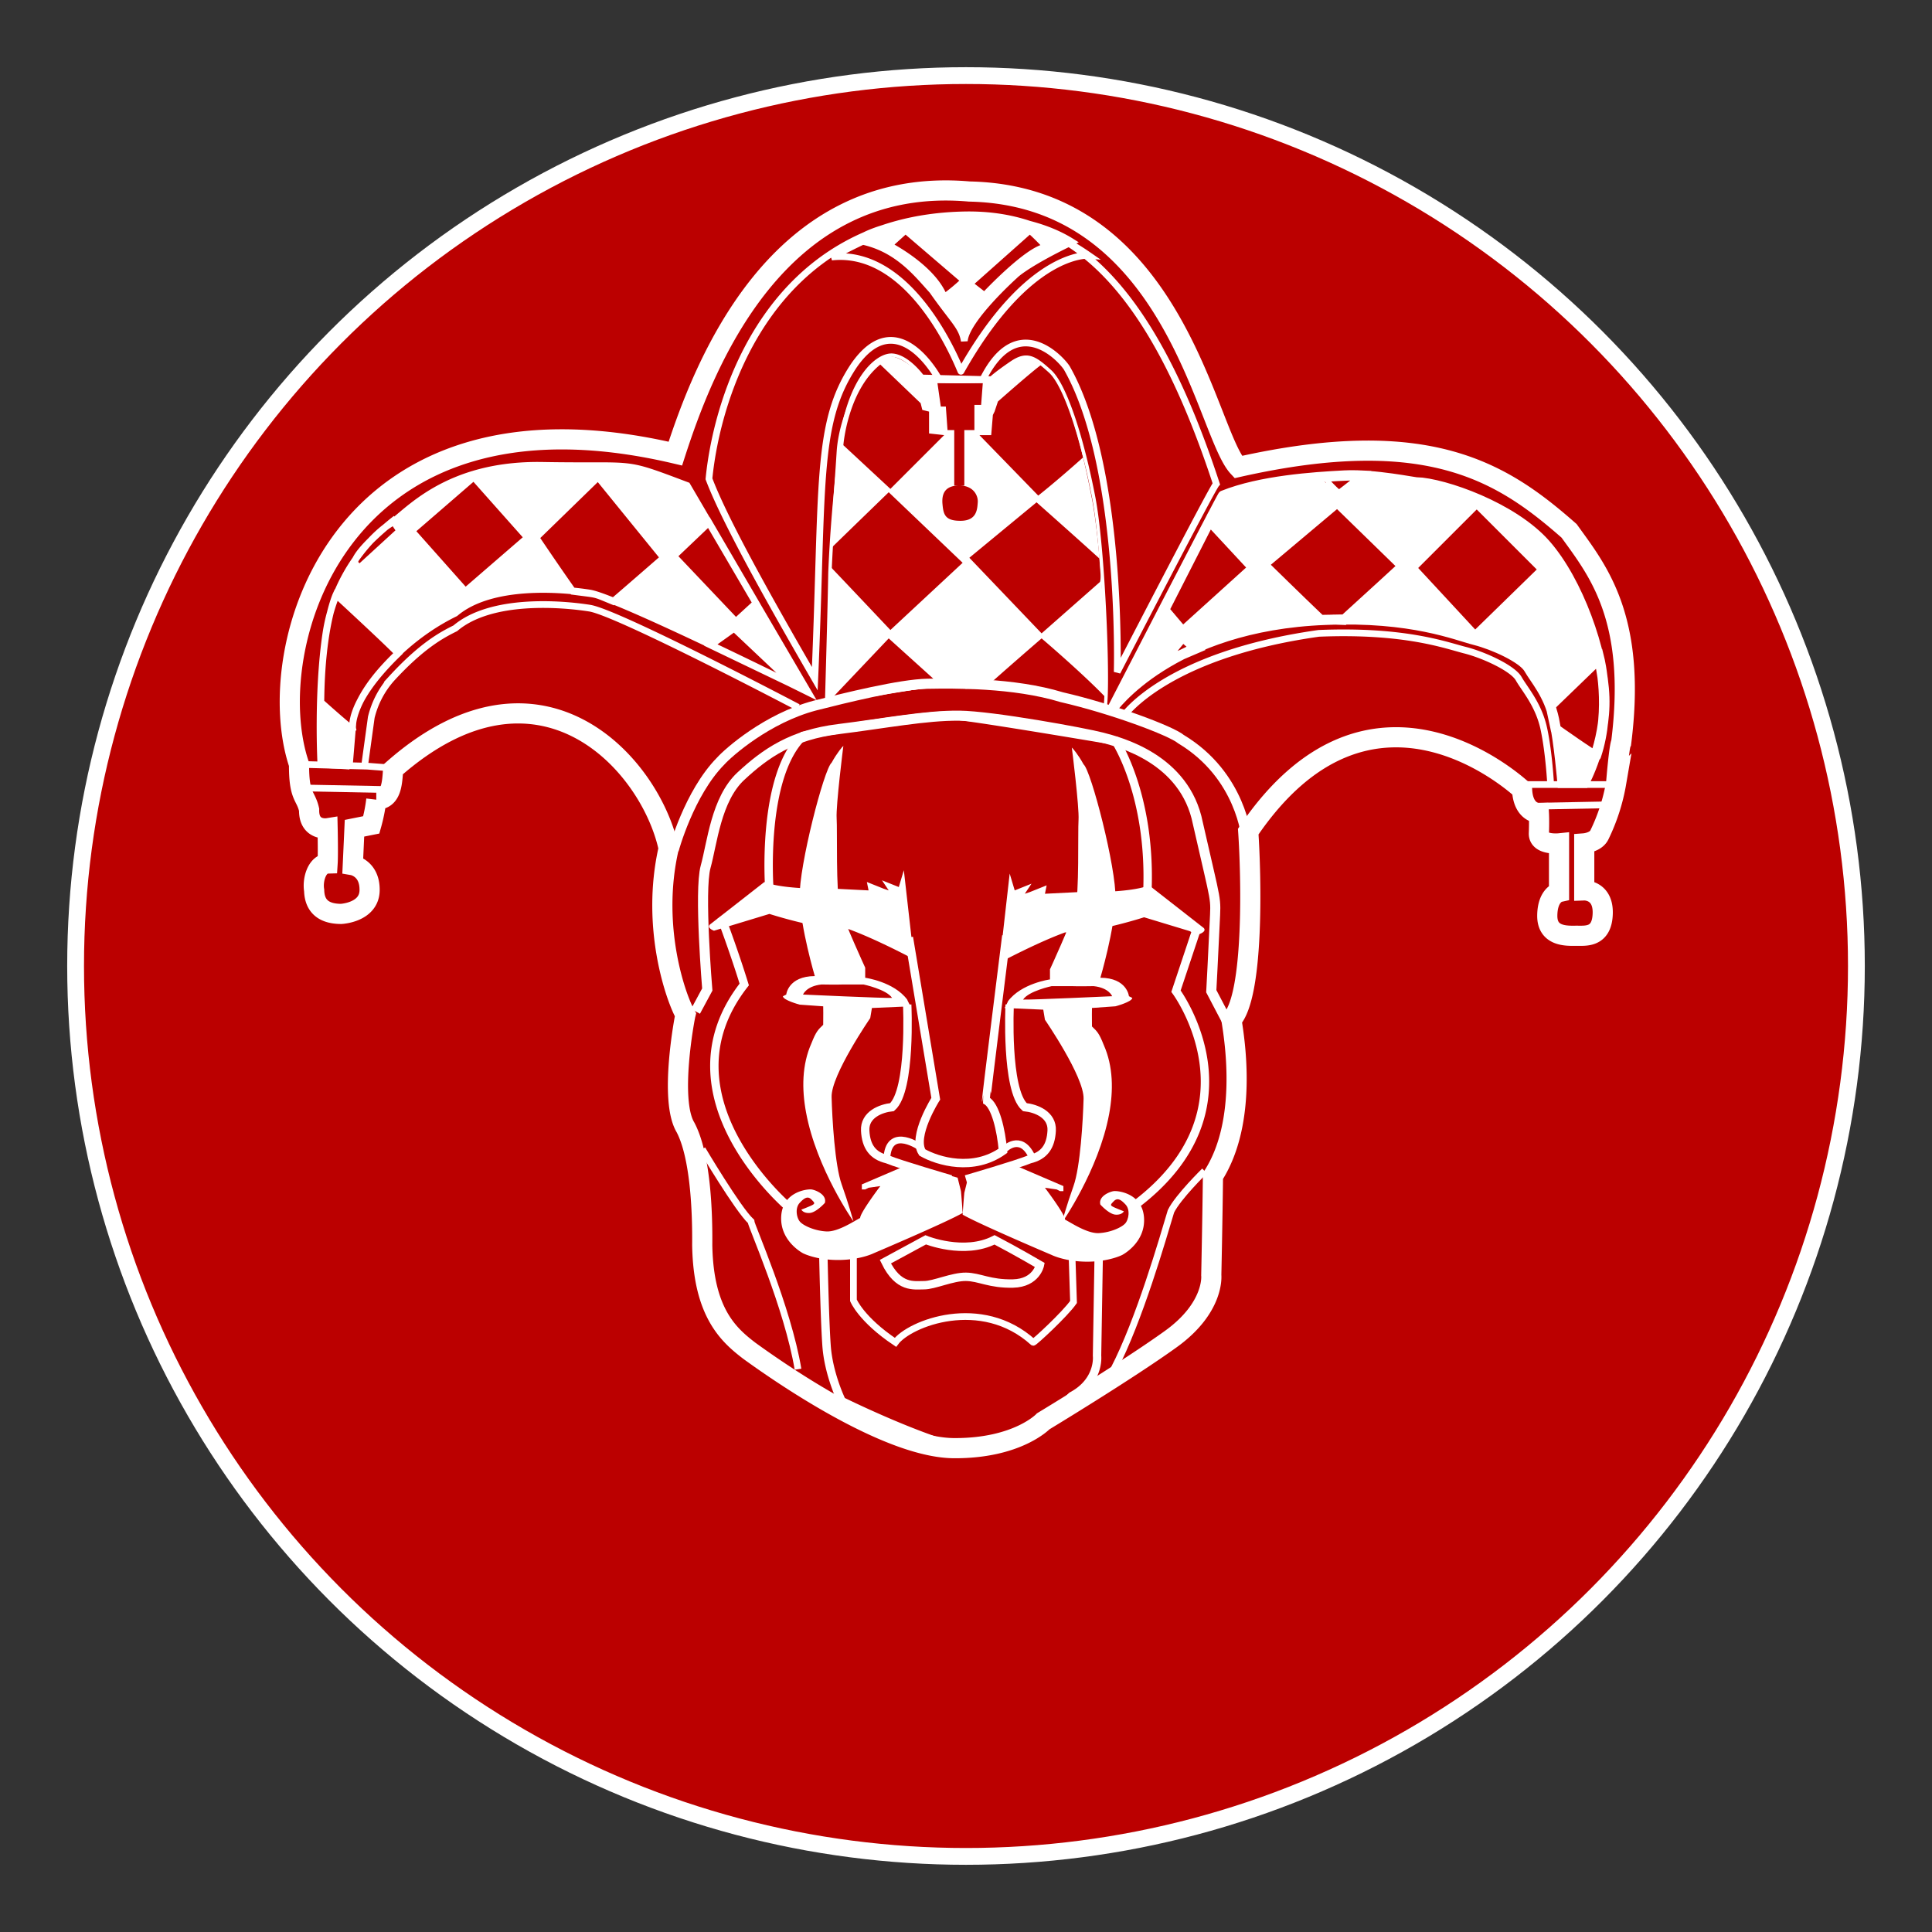 <svg xmlns="http://www.w3.org/2000/svg" xmlns:xlink="http://www.w3.org/1999/xlink" width="1150" height="1150" viewBox="0 0 1150 1150">
  <rect x="0" y="0" width="1150" height="1150" fill="#333333" stroke="none"/>
  <defs>
    <style>
      .img-bkg {
      fill: none;
      }
      .cls-1, .cls-4, .cls-5, .cls-6, .cls-7 {
      fill: none;
      }

      .cls-1, .cls-2, .cls-4, .cls-5, .cls-6, .cls-7, .cls-8 {
      stroke: #fff;
      }

      .cls-1 {
      stroke-width: 5px;
      }

      .cls-1, .cls-2, .cls-3, .cls-4, .cls-5, .cls-6, .cls-7, .cls-8 {
      fill-rule: evenodd;
      }

      .cls-2, .cls-3, .cls-8 {
      fill: #fff;
      }

      .cls-2, .cls-6 {
      stroke-width: 4px;
      }

      .cls-4 {
      stroke-width: 12px;
      }

      .cls-5 {
      stroke-width: 2px;
      }

      .cls-7, .cls-8 {
      stroke-width: 6px;
      }

      .badge-bkg {
      fill: #BB0000;
      stroke-width: 10px;
      stroke: #fff;
      }

    </style>
  </defs>
  <rect id="background-remove" width="100%" height="100%" class="img-bkg"/>
  <circle id="Background-round" class="badge-bkg" cx="50%" cy="50%" r="530" />
  <svg width="838" height="797" viewBox="10 0 838 797" x="156" y="8%">
    <path id="Nose_wide" data-name="Nose wide" class="cls-1" d="M394,506s2.459,50.775-9,61c-6.642.692-16.491,4.442-16,14s4.51,14.975,13,17c7.874,3.258,38,12,38,12m35-104s-2.459,50.775,9,61c6.642,0.692,16.491,4.442,16,14s-4.51,14.975-13,17c-7.874,3.258-38,12-38,12"/>
    <path id="Mouth" class="cls-1" d="M381,659l24-13s22.891,9.323,41,0c12.728,6.644,27,15,27,15s-2.075,10.673-16,11-19.909-3.894-28-4-18.976,5.023-25,5S388.834,675.017,381,659Z"/>
    <path id="Face_mid" data-name="Face mid" class="cls-1" d="M518,349s21.153,31.849,19,89c6.181,4.917,29,24,29,24l-12,36s51.717,69.621-24,127a106.775,106.775,0,0,1-5,18l-17,12-1,60s1.8,15.036-15,24c-5.111,4.852-38.867,38.281-67,31s-70-28-70-28-7.777-15.786-9-33-2-58-2-58l-18-11-2-13s-79.154-66.357-27-133c-6.045-19.575-13-38-13-38l28-18s-5.358-67.662,20-92c12.181-2.494,75.53-13.484,91-12S518,349,518,349Z"/>
    <path id="Hat_left" data-name="Hat left" class="cls-2" d="M263,197l72,123s-113.179-56.347-130-59-58.669-6.124-80,12c-8.2,4.036-25.268,13.254-43,33s-18,33-18,33l-2,24H45s-2.291-42.658,3-78,27.686-58.435,38-65,33.22-36.013,91-35S223.177,182,263,197Zm-53-5-37,36s12.374,18.411,22,32c15.838,2.118,11.586.932,24,6,12.3-10.546,30-26,30-26Zm45,47,21-20,28,48-12,11Zm36,43,36,34-50-24ZM136,192l32,36-37,32L99,224ZM88,218l4,6L68,246a25.829,25.829,0,0,1-3-3C66.316,235.134,88,218,88,218ZM54,262s31.218,28.767,37,35c-30.768,29.784-27,45-27,45-0.51.624-18.556-15.621-19-16C45.338,280.811,54,262,54,262Z"/>
    <path id="Nose_narrow" data-name="Nose narrow" class="cls-1" d="M395,466l16,96s-14.308,22.514-8,32c9.258,5.253,30.325,11.547,48-1-1.075-12.464-4.525-27.12-10-30-0.209-.4,12-98,12-98"/>
    <path id="Basic_face" data-name="Basic face" class="cls-3" d="M426,617l-2-8-29-8-28,12v3h2l2-1,7-1s-12.108,16-12,19c-2.692,1.247-12.925,8.32-20,8s-14.091-3.547-16-6-2.808-7.963,0-11,4.859-4.2,7-2,2.542,2.486-1,4-5,2-5,2,1.092,2.3,5,2,9-6,9-6c1.3-5.05-5.741-7.713-8-8s-17.141,1.136-18,16,13,22,13,22,7.825,4.053,21,4,21-4,21-4,43.393-18.43,53-24C426.441,621.531,426,617,426,617Zm2,1,2-8,28.992-8,27.992,12v3h-2l-2-1-7-1s12.105,16,12,19c2.692,1.247,12.921,8.32,19.995,8s14.086-3.547,16-6,2.807-7.963,0-11-4.858-4.2-7-2-2.541,2.486,1,4,5,2,5,2-1.091,2.3-5,2-9-6-9-6c-1.3-5.05,5.74-7.713,8-8s17.136,1.136,18,16-13,22-13,22-7.823,4.053-20.994,4-20.994-4-20.994-4S436.605,636.57,427,631C427.559,622.531,428,618,428,618ZM492,52c-28.368,13.776-34,20-34,20s-29.1,26.112-30,39c-1.434-8.8-6.566-12.2-19-30-9.545-10.512-21.721-26.376-45-30C380.066,38.732,451.69,26.624,492,52Zm-25-7L431,77l9,7s26.167-28.043,37-29A123.218,123.218,0,0,0,467,45ZM428,75L393,45l-10,9s26.212,13.246,33,31A112.566,112.566,0,0,0,428,75ZM263,197l72,123s-113.179-56.347-130-59-58.669-6.124-80,12c-8.2,4.036-25.268,13.254-43,33s-18,33-18,33l-2,27-17-1s-2.291-44.658,3-80,27.686-58.435,38-65,33.22-36.013,91-35S223.177,182,263,197Zm-53-5-37,36s12.374,18.411,22,32c15.838,2.118,11.586.932,24,6,12.3-10.546,30-26,30-26Zm45,47,21-20,28,48-12,11Zm36,43,36,34-50-24ZM136,192l32,36-37,32L99,224ZM88,218l4,6L68,246a25.829,25.829,0,0,1-3-3C66.316,235.134,88,218,88,218ZM54,262s31.218,28.767,37,35c-30.768,29.784-27,45-27,45-0.51.624-18.556-15.621-19-16C45.338,280.811,54,262,54,262Zm528-59c-0.135-.8-66,127-66,127s34.789-49.494,127-53c51.41-2.139,77.889,9.206,89,12s28.455,10.739,32,17,11.922,15.44,15,30,7,40,7,40l11-1s12.922-24.46,12-52-15.578-68.927-35-91-60.277-36.361-77-37c0.045,0.429-24.877-4.96-43-4S604.4,194,582,203Zm191,44-41,40-38-41,39-39Zm33,53s7.438,29.94-2,58c0.145,1.06-24-16-24-16l-3-14ZM651,203c5.782-4.434,12.043-8.918,14-12-6.588-.38-25,1-25,1S646.958,200.156,651,203Zm-77,15,26,28-42,38-11-13Zm-16,69,8,7-14,6-3-2Zm92-80,39,38s-22.657,20.832-35,32c-10.857-.373.019-0.151-14,0-11.929-11.347-34-33-34-33ZM429,317a208.846,208.846,0,0,1,82,14c3.633,0.867-.465-92.2-7-126s-15.664-67.566-25-76-13.764-11.3-23-5-12,9-12,9l-41-1s-10.829-11.95-20-12c-12.258-.066-29.455,31.949-31,57-1.362,22.073-3.564,46.768-4,72s-2,78-2,78S406.6,312.7,429,317ZM383,201l44,42-43,40s-24.383-25.816-36-38c0.7-7.559.134-.981,1-11C360.561,222.728,383,201,383,201Zm48,39,40-33s24.9,22.068,38,34c-0.112-.02.655,11.7-0.3,13.429L474,285Zm-48,48-37,39,68-11Zm91,0s-26.243,22.689-33,29c7.866-1.844,70,14,70,14a29.4,29.4,0,0,0,1-8C498.167,308.579,474,288,474,288Zm0-163c6.4,2.4,18.282,20.265,25,55-16.147,14.49-27,23-27,23l-35-36h7l1-12,1-2,2-6S468.156,129.177,474,125Zm-96,0,24,23,1,4,4,1v13l9,1-32,32-28-26S358.466,140.757,378,125Zm34,11h27l-1,13h-4v15H418l-1-14h-3Zm10,28h6v33h-6V164Zm4,54c-9.5.112-10.452-3.735-11-10s1.615-10.98,10-11,11.3,5.954,11,10S435.5,217.888,426,218ZM392,426l-3,10-10-4,4,6-3-1-10-4,1,5-20-1s-29.875.878-42.011-4l-32.008,25s-3.2,1.878,2,4c5.2-1.545,33.009-10,33.009-10s30.474,9.878,47.012,9c16.872,6.122,39.01,18,39.01,18Zm63,2,3,10,10-4-4,6,3-1,10-4-1,5,20-1s29.875,0.878,42.011-4l32.008,25s3.2,1.878-2,4c-5.2-1.545-33.008-10-33.008-10s-30.474,9.878-47.012,9C471.138,469.122,449,481,449,481Z"/>
    <path id="Contour" class="cls-4" d="M431,22c122.236,2.533,140.6,143.236,160,164,113.531-25.535,157.537,3.3,197,38,16.43,22.934,40.469,51.27,31,126-1.266,2.266-3,24-3,24a114.79,114.79,0,0,1-10,31c-2.181,4.485-9,5-9,5v28s11.519-.414,11,14-10.431,12.936-16,13-17.115.469-17-12,7-14,7-14V410s-12.281,1.252-12-6,0-12,0-12-9.355.246-10-14c-3.556-3.022-90.048-82.585-163,25,1.763,25.555,3.65,97.52-10,112,1.983,12.414,9.76,60.664-11,93-0.31,27.319-1,59-1,59s2.161,19.132-24,38-76,49-76,49-15.246,16.14-53,16-97.9-40.517-122-58c-11.963-9.2-27.37-22.365-28-63,0.2-19.7-1.052-53.131-10-70-9.749-16.27-.514-64.928,0-67-5.57-9.755-20.711-52.169-10-99-10.839-50.514-76.777-123.92-164-47-0.59,8.12-.834,17.953-10,18a97.219,97.219,0,0,1-3,15l-10,2-1,22s10.232,1.769,10,15-17,14-17,14c-11.783-.067-15.8-6.014-16-14-1.083-6.352,1.682-15.814,8-16,0.351-5.42,0-21,0-21s-11.285,1.837-11-11c-2.05-9-6.1-7.264-6-27C8.8,294.446,54.394,130.607,256,178,272.5,126.959,315.832,11.867,431,22Z"/>
    <path id="Hat_center_contour" data-name="Hat center contour" class="cls-5" d="M429,317a208.846,208.846,0,0,1,82,14c3.633,0.867.535-93.2-6-127s-16.664-66.566-26-75-13.764-11.3-23-5-12,9-12,9l-41-1s-8.566-11.816-17.7-12.586C376.2,118.649,358.481,133.627,354,175c-2.494,23.023-4.865,46.234-6,74-0.436,25.232-2,78-2,78S406.6,312.7,429,317Z"/>
    <path id="Cheeks" class="cls-6" d="M571,605s-15.9,15.566-20,24c-4.967,16.533-18.8,64.7-34,94M272,592s21.137,35.664,29,43c0.064,2.4,21.836,51.131,28,88"/>
    <path id="Beard" class="cls-6" d="M362,654v28s4.612,11.358,25,25c8.41-11.312,51.078-27.976,82,0,0.588,0.219,18.857-16.642,24-24-0.279-8.647-1-31-1-31"/>
    <path id="Nostrils" class="cls-6" d="M452,592s9.323-9.487,16,4m-66-5s-18.1-12.776-20,5"/>
    <path id="Hat_detail" data-name="Hat detail" class="cls-6" d="M329,329s-107.179-56.347-124-59-58.669-6.124-80,12c-8.2,4.036-20.058,10.444-38,30a53.675,53.675,0,0,0-12,23l-4,29-38-1v14l52,1V365l-13-1m451-30s25.123-36.195,116-49c51.41-2.139,75.889,7.206,87,10s28.455,10.739,32,17,11.922,15.44,15,30,4,33,4,33H762v13l52-1V375H777"/>
    <path id="Hat_top" data-name="Hat top" class="cls-6" d="M492,52c-28.368,13.776-34,20-34,20s-29.1,26.112-30,39c-1.434-8.8-6.566-12.2-19-30-9.545-10.512-21.721-26.376-45-30C380.066,38.732,451.69,26.624,492,52Zm-25-7L431,77l9,7s26.167-28.043,37-29A123.218,123.218,0,0,0,467,45ZM428,75L393,45l-10,9s26.212,13.246,33,31A112.566,112.566,0,0,0,428,75ZM276,193c4.832-49.593,36.215-154.455,151.519-157.092C488.591,34.512,537.728,73.206,578,196c-2.76,3.058-59,112-59,112s3.428-122.36-30-181c-3.557-5.553-29.643-34.114-50,7-15.824.357-26,0-26,0s-24.51-46.823-51-8c-22.645,34.291-18,70.826-23,186C318.492,276.486,286.2,220.244,276,193ZM502,60s-35.6-2.774-76,69c-0.2.24-27.4-73.375-77-68C374.637,47.942,433.9,12.834,502,60Z"/>
    <path id="Eyes" class="cls-3" d="M339,489s-8.5-28.712-9-47,14.528-76.351,19-80c3.177-5.792,6.557-9.774,7-10-0.042.107-4.483,35.567-4,43s-0.537,44.07,2,53,15,36,15,36v6s17.1,2.337,25,13c0.014,0.32,2,4,2,4l-23,1-1,6s-23.358,33.93-23,47,1.947,40.688,6,52,7,22,7,22-21.963-31.245-28.2-64.785c-2.612-14.044-2.467-28.491,3.2-41.215,2.785-7.044,3.911-8.027,7-11,0.117-4.553,0-11,0-11l-14-1s-9.879-2.627-10-5c-0.169.122,2-1,2-1S323.039,489.1,339,489Zm169.987,0.987s8.495-28.712,9-47-14.528-76.351-19-80c-3.177-5.792-6.557-9.774-7-10,0.042,0.108,4.483,35.567,4,43s0.537,44.07-2,53-15,36-15,36v6s-17.1,2.337-25,13c-0.014.32-2,4-2,4l23,1,1,6s23.358,33.931,23,47-1.947,40.688-6,52-7,22-7,22,21.963-31.245,28.2-64.784c2.612-14.045,2.467-28.492-3.2-41.216-2.785-7.044-3.911-8.027-7-11-0.117-4.553,0-11,0-11l14-1s9.879-2.627,10-5c0.169,0.123-2-1-2-1S524.949,490.083,508.987,489.987Zm-17,5h-12s-13.677,2.881-17,8c4.7,0.219,53-2,53-2s-1.833-5.019-11-6C495.72,495.162,491.987,494.987,491.987,494.987ZM356,494h12s13.677,2.881,17,8c-4.7.219-53-2-53-2s1.833-5.02,11-6C352.267,494.175,356,494,356,494Z"/>
    <path id="Hat_Contour_low" data-name="Hat Contour low" class="cls-7" d="M255,414s9.136-33.9,28-53c4.687-5.183,27.536-25.438,56-33,17.865-4.519,50.847-12.727,67-13,15.479-.262,51.2-0.793,80,8,29.864,6.86,65.047,19.984,71,25,36,21.62,39,59,39,59"/>
    <path id="Hat_right" data-name="Hat right" class="cls-8" d="M582,203c-0.135-.8-66,127-66,127s34.789-49.494,127-53c51.41-2.139,77.889,9.206,89,12s28.455,10.739,32,17,11.922,15.44,15,30,5,38,5,38h13s12.922-23.46,12-51-15.578-68.927-35-91-60.277-36.361-77-37c0.045,0.429-24.877-4.96-43-4S604.4,194,582,203Zm191,44-41,40-38-41,39-39Zm33,53s7.438,29.94-2,58c0.145,1.06-24-16-24-16l-3-14ZM651,203c5.782-4.434,12.043-8.918,14-12-6.588-.38-25,1-25,1S646.958,200.156,651,203Zm-77,15,26,28-42,38-11-13Zm-16,69,8,7-14,6-3-2Zm92-80,39,38s-22.657,20.832-35,32c-10.857-.373.019-0.151-14,0-11.929-11.347-34-33-34-33Z"/>
    <path id="Face_Contour_ext" data-name="Face Contour ext" class="cls-7" d="M268,510l7-13s-4.941-58.829-1-73,6.236-40.275,21-54,30.569-24.608,58-28,52.125-8.229,72-8,74.8,10.311,85,13,49.369,12.436,57,51c11.5,50.741,10.77,42.837,10,60s-2,40-2,40l11,21"/>
  </svg>
</svg>

